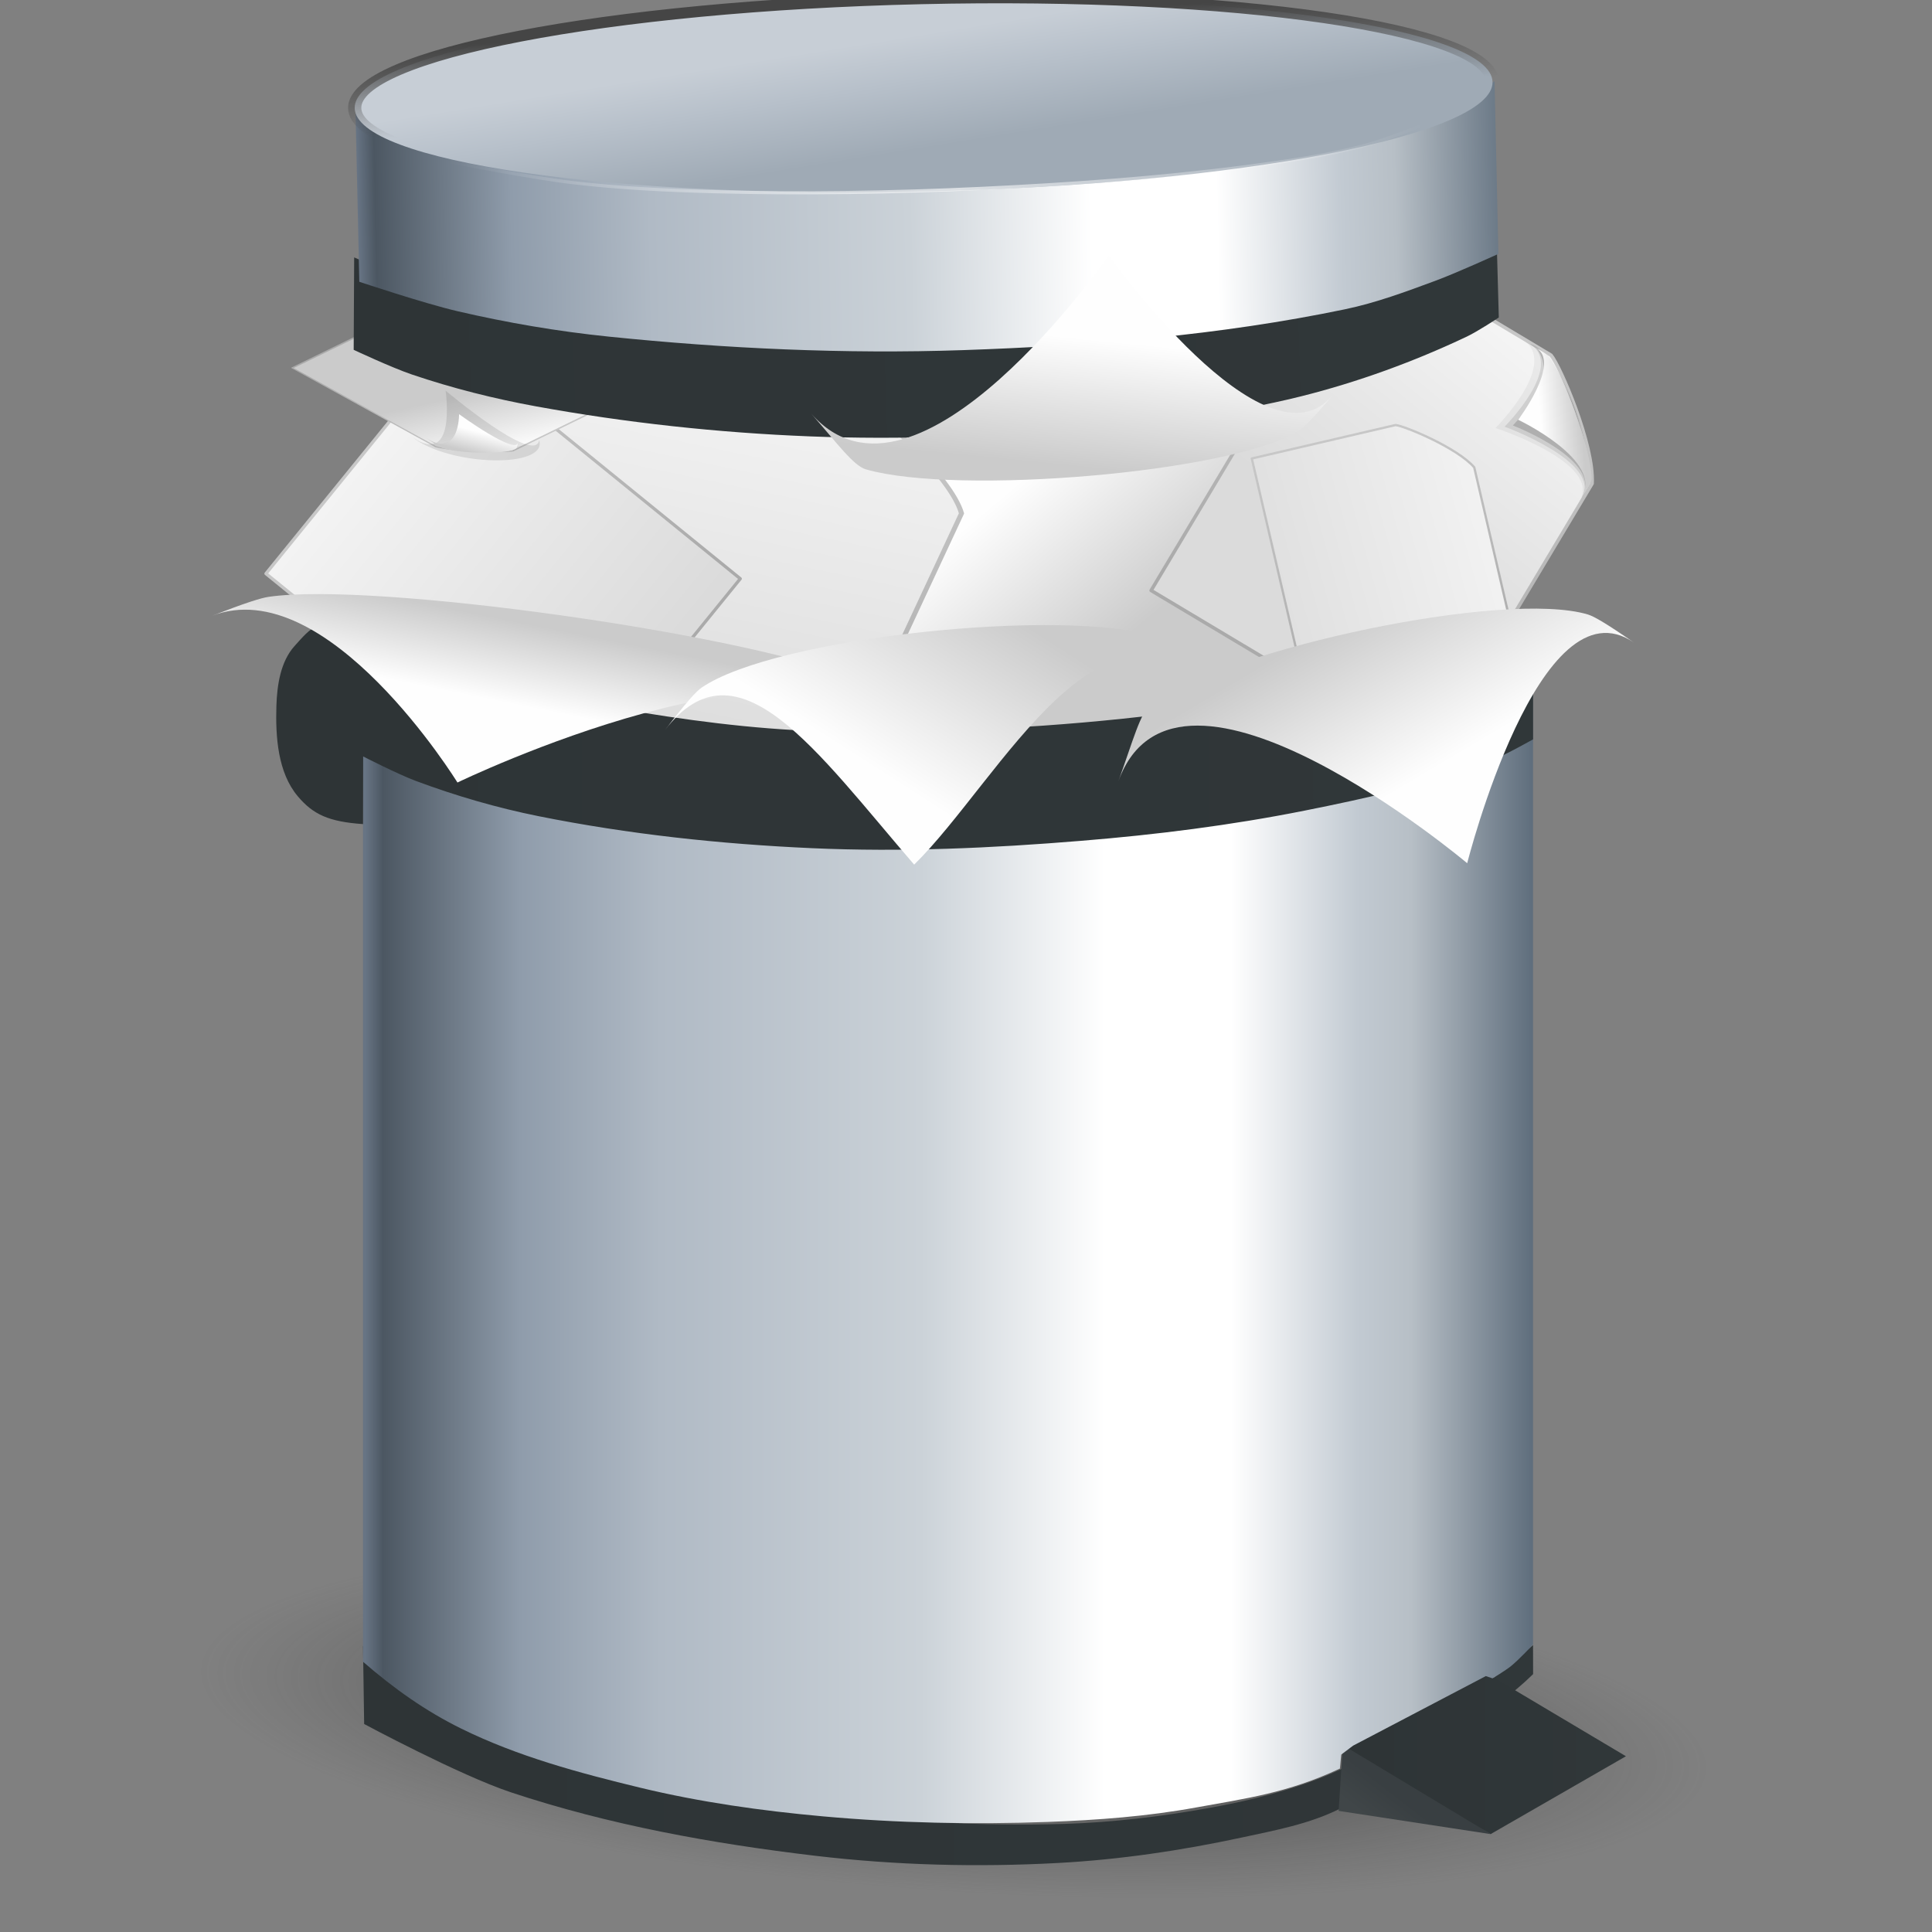 <?xml version="1.0" encoding="UTF-8" standalone="no"?>
<!-- Created with Inkscape (http://www.inkscape.org/) -->

<svg
   xmlns:dc="http://purl.org/dc/elements/1.1/"
   xmlns:cc="http://creativecommons.org/ns#"
   xmlns:rdf="http://www.w3.org/1999/02/22-rdf-syntax-ns#"
   xmlns:svg="http://www.w3.org/2000/svg"
   xmlns="http://www.w3.org/2000/svg"
   xmlns:xlink="http://www.w3.org/1999/xlink"
   xmlns:sodipodi="http://sodipodi.sourceforge.net/DTD/sodipodi-0.dtd"
   xmlns:inkscape="http://www.inkscape.org/namespaces/inkscape"
   width="16"
   height="16"
   id="svg2"
   version="1.1"
   inkscape:version="0.91 r13725"
   sodipodi:docname="user-trash-full.svg">
  <rect width="100%" height="100%" fill="#808080" stroke="none"/>
  <sodipodi:namedview
     id="base"
     pagecolor="#ffffff"
     bordercolor="#44cc00"
     borderopacity="1"
     inkscape:pageopacity="0.0"
     inkscape:pageshadow="2"
     inkscape:zoom="44.8"
     inkscape:cx="9.6770013"
     inkscape:cy="9.4429352"
     inkscape:document-units="px"
     showgrid="false"
     inkscape:showpageshadow="false"
     objecttolerance="5"
     gridtolerance="3"
     guidetolerance="5"
     inkscape:window-width="1440"
     inkscape:window-height="830"
     inkscape:window-x="0"
     inkscape:window-y="24"
     inkscape:window-maximized="1"
     showguides="true"
     inkscape:guide-bbox="true"
     inkscape:current-layer="g3349-52-0-2" />
  <defs
     id="defs4">
    <linearGradient
       id="linearGradient4197">
      <stop
         style="stop-color:#454545;stop-opacity:1;"
         offset="0"
         id="stop4200" />
      <stop
         style="stop-color:#454545;stop-opacity:0;"
         offset="1"
         id="stop4202" />
    </linearGradient>
    <linearGradient
       id="linearGradient4245">
      <stop
         style="stop-color:#677484;stop-opacity:1;"
         offset="0"
         id="stop4247" />
      <stop
         id="stop4249"
         offset="0.015"
         style="stop-color:#4c5762;stop-opacity:1;" />
      <stop
         id="stop4251"
         offset="0.132"
         style="stop-color:#8f9cab;stop-opacity:1;" />
      <stop
         id="stop4253"
         offset="0.252"
         style="stop-color:#b0bac5;stop-opacity:1;" />
      <stop
         id="stop4255"
         offset="0.475"
         style="stop-color:#cbd2d8;stop-opacity:1;" />
      <stop
         id="stop4257"
         offset="0.632"
         style="stop-color:#ffffff;stop-opacity:1;" />
      <stop
         style="stop-color:#ffffff;stop-opacity:1;"
         offset="0.74"
         id="stop4259" />
      <stop
         style="stop-color:#c2cad2;stop-opacity:1;"
         offset="0.848"
         id="stop4261" />
      <stop
         id="stop4263"
         offset="0.894"
         style="stop-color:#b7bfc6;stop-opacity:1;" />
      <stop
         style="stop-color:#5d6c7b;stop-opacity:1;"
         offset="1"
         id="stop4265" />
    </linearGradient>
    <linearGradient
       id="linearGradient3853">
      <stop
         style="stop-color:#393f42;stop-opacity:1;"
         offset="0"
         id="stop3855" />
      <stop
         style="stop-color:#404648;stop-opacity:1;"
         offset="1"
         id="stop3857" />
    </linearGradient>
    <linearGradient
       id="linearGradient3829">
      <stop
         style="stop-color:#2e3436;stop-opacity:1;"
         offset="0"
         id="stop3831" />
      <stop
         style="stop-color:#303739;stop-opacity:1;"
         offset="1"
         id="stop3833" />
    </linearGradient>
    <linearGradient
       inkscape:collect="always"
       xlink:href="#linearGradient4245"
       id="linearGradient3843"
       x1="111.643"
       y1="308.181"
       x2="415.5"
       y2="308.181"
       gradientUnits="userSpaceOnUse"
       gradientTransform="matrix(0.125,0,0,0.125,2.831,985)" />
    <linearGradient
       inkscape:collect="always"
       xlink:href="#linearGradient3829"
       id="linearGradient3851"
       x1="367"
       y1="464.232"
       x2="438"
       y2="464.232"
       gradientUnits="userSpaceOnUse"
       gradientTransform="matrix(0.125,0,0,0.125,2.831,985)" />
    <linearGradient
       inkscape:collect="always"
       xlink:href="#linearGradient3853"
       id="linearGradient3859"
       x1="380.627"
       y1="477.557"
       x2="374.864"
       y2="485.007"
       gradientUnits="userSpaceOnUse"
       gradientTransform="matrix(0.125,0,0,0.125,2.831,985)" />
    <linearGradient
       inkscape:collect="always"
       xlink:href="#linearGradient3829"
       id="linearGradient3867"
       x1="113.875"
       y1="466.236"
       x2="414.964"
       y2="466.236"
       gradientUnits="userSpaceOnUse"
       gradientTransform="matrix(0.125,0,0,0.125,2.831,985)" />
    <linearGradient
       id="linearGradient4014">
      <stop
         style="stop-color:#000000;stop-opacity:1;"
         offset="0"
         id="stop4016" />
      <stop
         style="stop-color:#434343;stop-opacity:0;"
         offset="1"
         id="stop4018" />
    </linearGradient>
    <radialGradient
       inkscape:collect="always"
       xlink:href="#linearGradient4014"
       id="radialGradient3928"
       gradientUnits="userSpaceOnUse"
       gradientTransform="matrix(0.929,-0.01,-0.036,0.259,35.577,329.235)"
       cx="279.307"
       cy="440.784"
       fx="279.307"
       fy="440.784"
       r="202.025" />
    <linearGradient
       inkscape:collect="always"
       xlink:href="#linearGradient8589-2-8-0-7-6"
       id="linearGradient4327"
       gradientUnits="userSpaceOnUse"
       gradientTransform="matrix(2.661,0,0,2.775,0.746,-3.566)"
       x1="32.892"
       y1="8.059"
       x2="37.713"
       y2="6.313" />
    <linearGradient
       id="linearGradient8589-2-8-0-7-6">
      <stop
         offset="0"
         style="stop-color:#fefefe;stop-opacity:1"
         id="stop8591-7-2-8-5-1" />
      <stop
         offset="1"
         style="stop-color:#cbcbcb;stop-opacity:1"
         id="stop8593-9-2-4-2-0" />
    </linearGradient>
    <linearGradient
       y2="5.791"
       x2="35.229"
       y1="7.752"
       x1="33.398"
       gradientTransform="matrix(2.661,0,0,2.775,0.746,-3.566)"
       gradientUnits="userSpaceOnUse"
       id="linearGradient3832"
       xlink:href="#linearGradient8589-2-8"
       inkscape:collect="always" />
    <linearGradient
       id="linearGradient8589-2-8">
      <stop
         offset="0"
         style="stop-color:#fefefe;stop-opacity:1"
         id="stop8591-7-2" />
      <stop
         offset="1"
         style="stop-color:#cbcbcb;stop-opacity:1"
         id="stop8593-9-2" />
    </linearGradient>
    <linearGradient
       id="linearGradient8589-2-8-0">
      <stop
         offset="0"
         style="stop-color:#fefefe;stop-opacity:1"
         id="stop8591-7-2-8" />
      <stop
         offset="1"
         style="stop-color:#cbcbcb;stop-opacity:1"
         id="stop8593-9-2-4" />
    </linearGradient>
    <linearGradient
       id="linearGradient4245-5">
      <stop
         style="stop-color:#677484;stop-opacity:1;"
         offset="0"
         id="stop4247-0" />
      <stop
         id="stop4249-9"
         offset="0.015"
         style="stop-color:#4c5762;stop-opacity:1;" />
      <stop
         id="stop4251-0"
         offset="0.132"
         style="stop-color:#8f9cab;stop-opacity:1;" />
      <stop
         id="stop4253-4"
         offset="0.252"
         style="stop-color:#b0bac5;stop-opacity:1;" />
      <stop
         id="stop4255-0"
         offset="0.475"
         style="stop-color:#cbd2d8;stop-opacity:1;" />
      <stop
         id="stop4257-1"
         offset="0.632"
         style="stop-color:#ffffff;stop-opacity:1;" />
      <stop
         style="stop-color:#ffffff;stop-opacity:1;"
         offset="0.74"
         id="stop4259-3" />
      <stop
         style="stop-color:#c2cad2;stop-opacity:1;"
         offset="0.848"
         id="stop4261-7" />
      <stop
         id="stop4263-4"
         offset="0.894"
         style="stop-color:#b7bfc6;stop-opacity:1;" />
      <stop
         style="stop-color:#5d6c7b;stop-opacity:1;"
         offset="1"
         id="stop4265-1" />
    </linearGradient>
    <linearGradient
       id="linearGradient3927-8">
      <stop
         style="stop-color:#c7ced6;stop-opacity:1;"
         offset="0"
         id="stop3929-7" />
      <stop
         id="stop3931-0"
         offset="0.398"
         style="stop-color:#b7c0ca;stop-opacity:1;" />
      <stop
         style="stop-color:#9faab5;stop-opacity:1;"
         offset="1"
         id="stop3933-4" />
    </linearGradient>
    <linearGradient
       id="linearGradient4167-1-8">
      <stop
         style="stop-color:#ffffff;stop-opacity:0;"
         offset="0"
         id="stop4169-1-0" />
      <stop
         id="stop4171-0-4"
         offset="0.519"
         style="stop-color:#ffffff;stop-opacity:0.635;" />
      <stop
         style="stop-color:#ffffff;stop-opacity:0;"
         offset="1"
         id="stop4173-3-2" />
    </linearGradient>
    <linearGradient
       id="linearGradient3829-6">
      <stop
         id="stop3831-6"
         offset="0"
         style="stop-color:#2e3436;stop-opacity:1;" />
      <stop
         id="stop3833-0"
         offset="1"
         style="stop-color:#303739;stop-opacity:1;" />
    </linearGradient>
    <linearGradient
       id="linearGradient3600-1-9">
      <stop
         offset="0"
         style="stop-color:#f4f4f4;stop-opacity:1"
         id="stop3602-1-6" />
      <stop
         offset="1"
         style="stop-color:#dbdbdb;stop-opacity:1"
         id="stop3604-3-4" />
    </linearGradient>
    <linearGradient
       id="linearGradient3104-5-0">
      <stop
         offset="0"
         style="stop-color:#aaaaaa;stop-opacity:1"
         id="stop3106-8-2" />
      <stop
         offset="1"
         style="stop-color:#c8c8c8;stop-opacity:1"
         id="stop3108-1-9" />
    </linearGradient>
    <linearGradient
       inkscape:collect="always"
       xlink:href="#linearGradient8589-3-7-2"
       id="linearGradient3380-0"
       gradientUnits="userSpaceOnUse"
       gradientTransform="matrix(2.657,0,0,2.542,0.229,-4.913)"
       x1="25.132"
       y1="0.985"
       x2="19.296"
       y2="20.789" />
    <linearGradient
       id="linearGradient8589-3-7-2">
      <stop
         offset="0"
         style="stop-color:#fefefe;stop-opacity:1"
         id="stop8591-9-4-7" />
      <stop
         offset="1"
         style="stop-color:#cbcbcb;stop-opacity:1"
         id="stop8593-7-6-6" />
    </linearGradient>
    <linearGradient
       inkscape:collect="always"
       xlink:href="#linearGradient3104-2"
       id="linearGradient3382-77"
       gradientUnits="userSpaceOnUse"
       gradientTransform="matrix(2.146,0,0,2.379,158.09,-7.747)"
       x1="-51.786"
       y1="50.786"
       x2="-51.786"
       y2="2.906" />
    <linearGradient
       id="linearGradient3104-2">
      <stop
         offset="0"
         style="stop-color:#aaaaaa;stop-opacity:1"
         id="stop3106-7" />
      <stop
         offset="1"
         style="stop-color:#c8c8c8;stop-opacity:1"
         id="stop3108-32" />
    </linearGradient>
    <linearGradient
       y2="5.457"
       x2="36.358"
       y1="8.059"
       x1="32.892"
       gradientTransform="matrix(3.359,-2.277,-0.657,5.488,-21.648,59.313)"
       gradientUnits="userSpaceOnUse"
       id="linearGradient5141"
       xlink:href="#linearGradient8589-9"
       inkscape:collect="always" />
    <linearGradient
       id="linearGradient8589-9">
      <stop
         offset="0"
         style="stop-color:#fefefe;stop-opacity:1"
         id="stop8591-1" />
      <stop
         offset="1"
         style="stop-color:#cbcbcb;stop-opacity:1"
         id="stop8593-3" />
    </linearGradient>
    <linearGradient
       id="linearGradient3600">
      <stop
         offset="0"
         style="stop-color:#f4f4f4;stop-opacity:1"
         id="stop3602" />
      <stop
         offset="1"
         style="stop-color:#dbdbdb;stop-opacity:1"
         id="stop3604" />
    </linearGradient>
    <linearGradient
       id="linearGradient3104">
      <stop
         offset="0"
         style="stop-color:#aaaaaa;stop-opacity:1"
         id="stop3106" />
      <stop
         offset="1"
         style="stop-color:#c8c8c8;stop-opacity:1"
         id="stop3108" />
    </linearGradient>
    <linearGradient
       id="linearGradient8589">
      <stop
         offset="0"
         style="stop-color:#fefefe;stop-opacity:1"
         id="stop8591" />
      <stop
         offset="1"
         style="stop-color:#cbcbcb;stop-opacity:1"
         id="stop8593" />
    </linearGradient>
    <linearGradient
       inkscape:collect="always"
       xlink:href="#linearGradient3600-103"
       id="linearGradient3380-3"
       gradientUnits="userSpaceOnUse"
       gradientTransform="matrix(2.657,0,0,2.542,-8.222,2.73)"
       x1="25.132"
       y1="0.985"
       x2="25.132"
       y2="47.013" />
    <linearGradient
       id="linearGradient3600-103">
      <stop
         offset="0"
         style="stop-color:#f4f4f4;stop-opacity:1"
         id="stop3602-67" />
      <stop
         offset="1"
         style="stop-color:#dbdbdb;stop-opacity:1"
         id="stop3604-32" />
    </linearGradient>
    <linearGradient
       inkscape:collect="always"
       xlink:href="#linearGradient3104-1"
       id="linearGradient3382-2"
       gradientUnits="userSpaceOnUse"
       gradientTransform="matrix(2.146,0,0,2.379,149.64,-0.104)"
       x1="-51.786"
       y1="50.786"
       x2="-51.786"
       y2="2.906" />
    <linearGradient
       id="linearGradient3104-1">
      <stop
         offset="0"
         style="stop-color:#aaaaaa;stop-opacity:1"
         id="stop3106-5" />
      <stop
         offset="1"
         style="stop-color:#c8c8c8;stop-opacity:1"
         id="stop3108-33" />
    </linearGradient>
    <linearGradient
       inkscape:collect="always"
       xlink:href="#linearGradient3600-5"
       id="linearGradient3380-6"
       gradientUnits="userSpaceOnUse"
       gradientTransform="matrix(2.657,0,0,2.542,0.229,-4.913)"
       x1="25.132"
       y1="0.985"
       x2="25.132"
       y2="47.013" />
    <linearGradient
       id="linearGradient3600-5">
      <stop
         offset="0"
         style="stop-color:#f4f4f4;stop-opacity:1"
         id="stop3602-6" />
      <stop
         offset="1"
         style="stop-color:#dbdbdb;stop-opacity:1"
         id="stop3604-302" />
    </linearGradient>
    <linearGradient
       inkscape:collect="always"
       xlink:href="#linearGradient3104-7"
       id="linearGradient3382-0"
       gradientUnits="userSpaceOnUse"
       gradientTransform="matrix(2.146,0,0,2.379,158.09,-7.747)"
       x1="-51.786"
       y1="50.786"
       x2="-51.786"
       y2="2.906" />
    <linearGradient
       id="linearGradient3104-7">
      <stop
         offset="0"
         style="stop-color:#aaaaaa;stop-opacity:1"
         id="stop3106-4" />
      <stop
         offset="1"
         style="stop-color:#c8c8c8;stop-opacity:1"
         id="stop3108-7" />
    </linearGradient>
    <linearGradient
       id="linearGradient8589-2">
      <stop
         offset="0"
         style="stop-color:#fefefe;stop-opacity:1"
         id="stop8591-7" />
      <stop
         offset="1"
         style="stop-color:#cbcbcb;stop-opacity:1"
         id="stop8593-9" />
    </linearGradient>
    <linearGradient
       y2="31.251"
       x2="27.643"
       y1="16.272"
       x1="23.666"
       gradientTransform="matrix(3.739,0,0,3.578,-35.919,-59.539)"
       gradientUnits="userSpaceOnUse"
       id="linearGradient3553"
       xlink:href="#linearGradient8589-2"
       inkscape:collect="always" />
    <linearGradient
       id="linearGradient3829-68">
      <stop
         id="stop3831-3"
         offset="0"
         style="stop-color:#2e3436;stop-opacity:1;" />
      <stop
         id="stop3833-8"
         offset="1"
         style="stop-color:#303739;stop-opacity:1;" />
    </linearGradient>
    <linearGradient
       gradientTransform="matrix(0.123,0,0,0.123,2.948,986.24)"
       y2="128.835"
       x2="417.967"
       y1="128.835"
       x1="86.908"
       gradientUnits="userSpaceOnUse"
       id="linearGradient3570-3"
       xlink:href="#linearGradient3829-68"
       inkscape:collect="always" />
    <linearGradient
       id="linearGradient8589-2-8-0-7">
      <stop
         offset="0"
         style="stop-color:#fefefe;stop-opacity:1"
         id="stop8591-7-2-8-5" />
      <stop
         offset="1"
         style="stop-color:#cbcbcb;stop-opacity:1"
         id="stop8593-9-2-4-2" />
    </linearGradient>
    <linearGradient
       y2="5.457"
       x2="36.358"
       y1="8.059"
       x1="32.892"
       gradientTransform="matrix(2.661,0,0,2.775,0.746,-3.566)"
       gradientUnits="userSpaceOnUse"
       id="linearGradient3591"
       xlink:href="#linearGradient8589-2-8-0-7"
       inkscape:collect="always" />
    <linearGradient
       inkscape:collect="always"
       xlink:href="#linearGradient3600"
       id="linearGradient3433"
       gradientUnits="userSpaceOnUse"
       gradientTransform="matrix(2.657,0,0,2.542,0.229,-4.913)"
       x1="27.806"
       y1="3.698"
       x2="23.242"
       y2="33.306" />
    <linearGradient
       inkscape:collect="always"
       xlink:href="#linearGradient3104"
       id="linearGradient3435"
       gradientUnits="userSpaceOnUse"
       gradientTransform="matrix(2.146,0,0,2.379,158.09,-7.747)"
       x1="-51.786"
       y1="50.786"
       x2="-51.786"
       y2="2.906" />
    <linearGradient
       inkscape:collect="always"
       xlink:href="#linearGradient8589"
       id="linearGradient3437"
       gradientUnits="userSpaceOnUse"
       gradientTransform="matrix(2.661,0,0,2.775,0.746,-3.566)"
       x1="32.892"
       y1="8.059"
       x2="36.358"
       y2="5.457" />
    <linearGradient
       inkscape:collect="always"
       xlink:href="#linearGradient8589-2-8-0"
       id="linearGradient3439"
       gradientUnits="userSpaceOnUse"
       gradientTransform="matrix(2.661,0,0,2.775,0.746,-3.566)"
       x1="32.892"
       y1="8.059"
       x2="35.51"
       y2="5.662" />
    <linearGradient
       inkscape:collect="always"
       xlink:href="#linearGradient3600-1-9"
       id="linearGradient3441"
       gradientUnits="userSpaceOnUse"
       gradientTransform="matrix(2.657,0,0,2.542,-1.998,-21.014)"
       x1="46.042"
       y1="18.577"
       x2="-4.035"
       y2="20.485" />
    <linearGradient
       inkscape:collect="always"
       xlink:href="#linearGradient3104-5-0"
       id="linearGradient3443"
       gradientUnits="userSpaceOnUse"
       gradientTransform="matrix(2.146,0,0,2.379,155.863,-23.847)"
       x1="-51.786"
       y1="50.786"
       x2="-51.786"
       y2="2.906" />
    <linearGradient
       inkscape:collect="always"
       xlink:href="#linearGradient4245-5"
       id="linearGradient3421"
       gradientUnits="userSpaceOnUse"
       gradientTransform="matrix(0.255,0,0,0.255,-28.878,887.504)"
       x1="111.107"
       y1="109.407"
       x2="420.857"
       y2="109.407" />
    <linearGradient
       inkscape:collect="always"
       xlink:href="#linearGradient3927-8"
       id="linearGradient3423"
       gradientUnits="userSpaceOnUse"
       x1="257.716"
       y1="37.433"
       x2="263.681"
       y2="73.443" />
    <linearGradient
       inkscape:collect="always"
       xlink:href="#linearGradient4167-1-8"
       id="linearGradient3425"
       gradientUnits="userSpaceOnUse"
       gradientTransform="matrix(0.255,0,0,0.255,-29.282,887)"
       x1="137.357"
       y1="91.399"
       x2="397.643"
       y2="91.399" />
    <linearGradient
       inkscape:collect="always"
       xlink:href="#linearGradient3829-6"
       id="linearGradient3427"
       gradientUnits="userSpaceOnUse"
       gradientTransform="matrix(0.122,-0.002,0.004,0.128,2.296,980.616)"
       x1="86.908"
       y1="128.835"
       x2="417.967"
       y2="128.835" />
    <linearGradient
       inkscape:collect="always"
       xlink:href="#linearGradient4197"
       id="linearGradient4204"
       x1="192.952"
       y1="34.837"
       x2="194.093"
       y2="63.58"
       gradientUnits="userSpaceOnUse" />
  </defs>
  <g
     id="layer1"
     transform="matrix(0.255,0,0,0.255,-1.254,-251.509)">
    <path
       sodipodi:type="arc"
       style="opacity:0.725;fill:url(#radialGradient3928);fill-opacity:1;stroke:none"
       id="path4012"
       sodipodi:cx="279.30719"
       sodipodi:cy="440.78424"
       sodipodi:rx="201.52544"
       sodipodi:ry="55.053314"
       d="m 480.833,440.784 a 201.525,55.053 0 1 1 -403.051,0 201.525,55.053 0 1 1 403.051,0 z"
       transform="matrix(0.126,0,0.161,0.111,-70.228,993.25)" />
    <path
       style="fill:url(#linearGradient3867);fill-opacity:1;stroke:none"
       d="m 54.706,1039.737 -1.297,1.076 c 0,0 -2.674,1.791 -4.096,2.539 -0.666,0.35 -1.355,0.663 -2.067,0.907 -1.008,0.344 -2.051,0.588 -3.099,0.775 -1.536,0.275 -3.093,0.461 -4.653,0.51 -2.728,0.085 -5.466,-0.09 -8.18,-0.383 -2.229,-0.241 -4.481,-0.488 -6.629,-1.127 -1.559,-0.464 -3.046,-1.17 -4.476,-1.946 -1.23,-0.668 -3.502,-2.317 -3.502,-2.317 l 0.037,2.529 c 0,0 3.106,1.667 4.771,2.22 3.192,1.06 6.537,1.664 9.877,2.059 2.613,0.309 5.263,0.376 7.891,0.234 2.003,-0.108 3.999,-0.404 5.96,-0.826 1.084,-0.233 2.201,-0.44 3.192,-0.937 1.268,-0.636 2.216,-1.781 3.405,-2.555 0.721,-0.469 2.25,-1.261 2.25,-1.261 0,0 0.232,-0.194 0.344,-0.296 0.093,-0.084 0.274,-0.259 0.274,-0.259 z"
       id="path3000"
       inkscape:connector-curvature="0"
       sodipodi:nodetypes="ccaaaaaaaccaaaaaacacc" />
    <path
       style="fill:url(#linearGradient3859);fill-opacity:1;stroke:none"
       d="m 48.392,1045.122 0.126,-1.965 0.442,-0.156 4.37,2.875 z"
       id="path2996"
       inkscape:connector-curvature="0"
       sodipodi:nodetypes="ccccc" />
    <path
       style="fill:url(#linearGradient3851);fill-opacity:1;stroke:none"
       d="m 48.557,1043.002 4.53,-2.413 4.636,2.758 -4.393,2.528 z"
       id="path2998"
       inkscape:connector-curvature="0"
       sodipodi:nodetypes="ccccc" />
    <g
       id="g3349-5"
       transform="matrix(0.099,-0.048,0.048,0.099,33.493,1004.086)"
       style="stroke:#cdcdcd;stroke-opacity:1">
      <path
         style="fill:url(#linearGradient3553);fill-opacity:1;stroke:#cdcdcd;stroke-width:1.407;stroke-linecap:butt;stroke-linejoin:round;stroke-miterlimit:4;stroke-opacity:1;stroke-dasharray:none;stroke-dashoffset:0;display:inline"
         id="path4160-4"
         d="m -11.614,-50.514 c 29.99,0 59.98,0 89.971,0 5.261,1.776 33.524,22.009 40.905,36.018 -1e-5,42.877 -1e-5,85.755 -1e-5,128.632 -43.625,0 -87.25,0 -130.875,0 -2e-6,-54.883 -4e-6,-109.767 -7e-6,-164.65 z"
         inkscape:connector-curvature="0" />
    </g>
    <g
       id="g3349-88"
       transform="matrix(0.158,0.033,-0.049,0.105,20.013,996.492)">
      <path
         style="fill:url(#linearGradient3380-6);fill-opacity:1;stroke:url(#linearGradient3382-0);stroke-width:1;stroke-linecap:butt;stroke-linejoin:round;stroke-miterlimit:4;stroke-opacity:1;stroke-dasharray:none;stroke-dashoffset:0;display:inline"
         id="path4160-9"
         d="m 17.5,1.5 c 21.311,0 42.622,0 63.933,0 3.738,1.262 23.822,15.639 29.067,25.594 0,30.469 0,60.937 0,91.406 -31,0 -62,0 -93,0 0,-39 0,-78 0,-117 z"
         inkscape:connector-curvature="0" />
    </g>
    <g
       id="g3349-86"
       transform="matrix(0.065,-0.08,0.08,0.065,12.235,1005.069)">
      <path
         style="fill:url(#linearGradient3380-3);fill-opacity:1;stroke:url(#linearGradient3382-2);stroke-width:1;stroke-linecap:butt;stroke-linejoin:round;stroke-miterlimit:4;stroke-opacity:1;stroke-dasharray:none;stroke-dashoffset:0;display:inline"
         id="path4160-93"
         d="m 9.05,9.143 c 21.311,0 42.622,0 63.933,0 3.738,1.262 23.822,15.639 29.067,25.594 0,30.469 0,60.937 0,91.406 -31,0 -62,0 -93,0 0,-39 0,-78 0,-117 z"
         inkscape:connector-curvature="0" />
    </g>
    <path
       style="fill:url(#linearGradient3843);fill-opacity:1;stroke:none"
       d="m 48.434,1043.747 c -1.699,0.799 -3.082,0.974 -4.667,1.263 -1.586,0.29 -3.203,0.411 -4.814,0.47 -2.44,0.088 -4.891,0.038 -7.322,-0.182 -1.989,-0.18 -3.978,-0.46 -5.92,-0.929 -1.984,-0.48 -3.984,-1.017 -5.815,-1.92 -1.154,-0.569 -2.172,-1.288 -3.19,-2.172 l 0,-32.364 c 0,0 3.032,1.415 4.631,1.882 2.142,0.625 4.368,0.948 6.584,1.208 2.882,0.339 5.792,0.46 8.695,0.459 2.525,-7e-4 5.06,-0.078 7.563,-0.403 1.531,-0.199 3.049,-0.52 4.533,-0.943 1.347,-0.384 2.672,-0.86 3.947,-1.439 0.709,-0.322 2.046,-1.125 2.046,-1.125 l 0,32.169 c 0,0 -0.455,0.488 -0.713,0.697 -0.187,0.151 -0.602,0.399 -0.602,0.399 l -0.218,-0.073 -4.31,2.259 -0.385,0.29 z"
       id="path3002"
       inkscape:connector-curvature="0"
       sodipodi:nodetypes="caaaaaccaaaaaaccaccccc" />
    <g
       id="g3349"
       transform="matrix(0.097,0.058,-0.058,0.097,47.478,992.977)">
      <path
         style="fill:url(#linearGradient3433);fill-opacity:1;stroke:url(#linearGradient3435);stroke-width:1;stroke-linecap:butt;stroke-linejoin:round;stroke-miterlimit:4;stroke-opacity:1;stroke-dasharray:none;stroke-dashoffset:0;display:inline"
         id="path4160"
         d="m 17.5,1.5 c 21.311,0 42.622,0 63.933,0 3.738,1.262 23.822,15.639 29.067,25.594 0,30.469 0,60.937 0,91.406 -31,0 -62,0 -93,0 0,-39 0,-78 0,-117 z"
         inkscape:connector-curvature="0" />
      <path
         sodipodi:nodetypes="cccsscc"
         style="opacity:0.05;fill:#000000;fill-opacity:1;fill-rule:evenodd;stroke:none;display:inline"
         id="path3232"
         d="m 71.923,1.839 c 13.028,0 6.551,25.808 6.551,25.808 0,0 31.51,-7.19 31.51,5.562 0,0 0.072,-6.058 0.072,-6.058 C 103.325,20.42 89.061,7.251 79.881,2.238 c 0,0 -7.958,-0.398 -7.958,-0.398 l 0,0 z"
         inkscape:connector-curvature="0" />
      <path
         sodipodi:nodetypes="ccccc"
         style="opacity:0.1;fill:#000000;fill-opacity:1;fill-rule:evenodd;stroke:none;display:inline"
         id="path3230"
         d="m 74.396,1.839 c 12.182,0 6.125,24.131 6.125,24.131 0,0 29.463,-5.641 29.463,6.141 C 111.544,22.059 83.997,-1.289 74.396,1.839 l 0,0 z"
         inkscape:connector-curvature="0" />
      <path
         sodipodi:nodetypes="cscc"
         style="opacity:0.15;fill:#000000;fill-opacity:1;fill-rule:evenodd;stroke:none;display:inline"
         id="path12038"
         d="m 30.771,9.404 c 0,0 10.358,-1.802 10.358,2.819 0,-2.61 -5.832,-9.909 -12.511,-11.302 3.247,1.243 2.806,5.407 2.153,8.483 z"
         inkscape:connector-curvature="0"
         transform="matrix(2.667,0,0,2.667,0.309,-0.617)" />
      <path
         style="fill:url(#linearGradient3437);fill-opacity:1;fill-rule:evenodd;stroke:none;display:inline"
         id="path4474"
         d="m 76.621,1.839 c 8.497,0 6.229,20.432 6.229,20.432 0,0 27.134,-2.616 27.134,9.707 0,-3.003 0.229,-5.153 -0.357,-6.09 C 105.418,19.157 87.239,4.052 80.674,2.073 80.183,1.925 79.094,1.839 76.621,1.839 z"
         inkscape:connector-curvature="0" />
    </g>
    <g
       id="g3349-5-4"
       transform="matrix(0.073,-0.017,0.017,0.073,44.705,1002.526)"
       inkscape:transform-center-x="-1.2940025"
       inkscape:transform-center-y="3.6187068">
      <path
         style="fill:url(#linearGradient3441);fill-opacity:1;stroke:url(#linearGradient3443);stroke-width:1;stroke-linecap:butt;stroke-linejoin:round;stroke-miterlimit:4;stroke-opacity:1;stroke-dasharray:none;stroke-dashoffset:0;display:inline"
         id="path4160-4-9"
         d="m 15.273,-14.601 c 21.311,0 42.622,0 63.933,0 3.738,1.262 23.822,15.639 29.067,25.594 0,30.469 0,60.937 0,91.406 -31,0 -62,0 -93,0 0,-39 0,-78 0,-117 z"
         inkscape:connector-curvature="0" />
    </g>
    <path
       sodipodi:nodetypes="caaaccaaaccaaaaaacc"
       inkscape:connector-curvature="0"
       id="path3004-3"
       d="m 54.706,1006.532 c 0,0 -1.274,0.727 -1.971,0.931 -6.562,1.919 -13.507,2.656 -20.344,2.612 -4.454,-0.029 -8.858,-1.019 -13.229,-1.875 -0.801,-0.157 -2.376,-0.596 -2.376,-0.596 0,0 -0.078,-0.393 -0.078,-1.252 -1.461,0.022 -1.689,0.342 -2.227,0.942 -0.452,0.503 -0.566,1.266 -0.587,1.943 -0.031,1.003 0.046,2.163 0.692,2.93 0.495,0.589 1.001,0.83 2.122,0.907 l 0.004,-2.197 c 0,0 1.123,0.576 1.713,0.796 1.295,0.483 2.63,0.872 3.985,1.144 2.921,0.586 5.902,0.906 8.878,1.039 2.915,0.13 5.842,0 8.75,-0.24 2.431,-0.197 4.858,-0.503 7.25,-0.98 2.015,-0.402 4.037,-0.851 5.957,-1.58 0.51,-0.194 1.462,-0.735 1.462,-0.735 z"
       style="fill:url(#linearGradient3570-3);fill-opacity:1;stroke:none;display:inline" />
    <g
       id="g3349-1"
       transform="matrix(-0.041,0.02,-0.051,-0.028,24.985,999.367)">
      <path
         style="fill:url(#linearGradient3380-0);fill-opacity:1;stroke:url(#linearGradient3382-77);stroke-width:1;stroke-linecap:butt;stroke-linejoin:round;stroke-miterlimit:4;stroke-opacity:1;stroke-dasharray:none;stroke-dashoffset:0;display:inline"
         id="path4160-42"
         d="m 17.5,1.5 c 21.311,0 42.622,0 63.933,0 3.738,1.262 23.822,15.639 29.067,25.594 0,30.469 0,60.937 0,91.406 -31,0 -62,0 -93,0 0,-39 0,-78 0,-117 z"
         inkscape:connector-curvature="0" />
      <path
         sodipodi:nodetypes="cccsscc"
         style="opacity:0.05;fill:#000000;fill-opacity:1;fill-rule:evenodd;stroke:none;display:inline"
         id="path3232-9"
         d="m 71.923,1.839 c 13.028,0 6.551,25.808 6.551,25.808 0,0 31.51,-7.19 31.51,5.562 0,0 0.072,-6.058 0.072,-6.058 C 103.325,20.42 89.061,7.251 79.881,2.238 c 0,0 -7.958,-0.398 -7.958,-0.398 l 0,0 z"
         inkscape:connector-curvature="0" />
      <path
         sodipodi:nodetypes="ccccc"
         style="opacity:0.1;fill:#000000;fill-opacity:1;fill-rule:evenodd;stroke:none;display:inline"
         id="path3230-0"
         d="M 62.092,0.19 C 83.536,-14.437 63.557,58.626 63.557,58.626 c 0,0 54.043,-50.754 49.494,-18.634 C 119.679,10.713 80.201,-19.866 62.092,0.19 l 0,0 z"
         inkscape:connector-curvature="0" />
      <path
         style="fill:url(#linearGradient5141);fill-opacity:1;fill-rule:evenodd;stroke:none;display:inline"
         id="path4474-1"
         d="m 72.862,5.057 c 10.727,-7.273 3.028,35.076 3.028,35.076 0,0 34.874,-28.399 31.958,-4.028 0.711,-5.938 1.509,-10.387 0.991,-11.738 C 105.119,14.658 85.743,0.346 77.924,2.05 77.339,2.177 75.984,2.941 72.862,5.057 z"
         inkscape:connector-curvature="0" />
    </g>
    <path
       sodipodi:nodetypes="caaaccaaaaaacc"
       inkscape:connector-curvature="0"
       id="path3004-2"
       d="m 53.516,993.8 c 0,0 -1.438,0.769 -2.2,0.989 -6.205,1.792 -12.639,2.59 -19.009,2.606 -4.454,0.011 -8.914,-0.675 -13.262,-1.755 -0.899,-0.218 -2.625,-0.97 -2.625,-0.97 l -0.016,3.001 c 0,0 1.243,0.583 1.892,0.802 1.315,0.445 2.669,0.786 4.035,1.035 2.932,0.534 5.909,0.856 8.887,0.974 2.947,0.117 5.906,-0 8.844,-0.262 2.386,-0.209 4.787,-0.457 7.111,-1.039 1.847,-0.463 3.654,-1.122 5.375,-1.936 0.367,-0.173 1.046,-0.624 1.046,-0.624 z"
       style="fill:url(#linearGradient3427);fill-opacity:1;stroke:none;display:inline" />
    <g
       id="g3553"
       transform="matrix(0.477,-0.011,0.009,0.403,8.583,625.157)">
      <path
         sodipodi:nodetypes="ccaaccccaaaaac"
         inkscape:connector-curvature="0"
         id="path3006-1"
         d="m 77.001,918.721 0,-13.913 c 0,0 -4.364,2.787 -6.801,3.575 -7.746,2.504 -16.055,2.917 -24.179,3.442 -6.533,0.422 -13.104,0.144 -19.639,-0.241 -8.216,-1.14 -16.76,-0.525 -23.812,-3.772 -1.174,-0.557 -3.128,-2.953 -3.128,-2.953 l 0,13.994 c 0,0 4.364,1.862 6.629,2.551 3.356,1.021 6.792,1.814 10.262,2.33 7.96,1.185 16.033,1.851 24.081,1.746 8.726,-0.115 17.526,-0.719 26.053,-2.578 2.137,-0.466 4.181,-1.306 6.207,-2.131 1.479,-0.602 4.328,-2.05 4.328,-2.05 z"
         style="fill:url(#linearGradient3421);fill-opacity:1;stroke:none" />
      <path
         transform="matrix(0.254,0,0,0.25,-28.185,890.702)"
         d="m 413.571,56.643 c 0,17.16 -68.277,31.071 -152.5,31.071 -84.223,0 -152.5,-13.911 -152.5,-31.071 0,-17.16 68.277,-31.071 152.5,-31.071 84.223,0 152.5,13.911 152.5,31.071 z"
         sodipodi:ry="31.071428"
         sodipodi:rx="152.5"
         sodipodi:cy="56.642857"
         sodipodi:cx="261.07144"
         id="path3096-7"
         style="fill:url(#linearGradient3423);fill-opacity:1;stroke:url(#linearGradient4204);stroke-width:3.547;stroke-miterlimit:4;stroke-opacity:1;stroke-dasharray:none"
         sodipodi:type="arc" />
      <path
         style="fill:none;stroke:url(#linearGradient3425);stroke-width:0.255px;stroke-linecap:butt;stroke-linejoin:miter;stroke-opacity:1"
         d="m 5.729,909.336 c 0,0 5.525,1.453 8.339,1.921 3.174,0.528 6.389,0.809 9.6,0.995 6.085,0.354 12.192,0.41 18.284,0.235 6.045,-0.174 12.097,-0.515 18.096,-1.275 2.706,-0.343 5.424,-0.732 8.047,-1.477 1.469,-0.417 4.267,-1.665 4.267,-1.665"
         id="path4067-2"
         inkscape:connector-curvature="0"
         sodipodi:nodetypes="caaaaac" />
    </g>
    <g
       id="g3349-52-0-2"
       transform="matrix(-0.257,0.302,-0.277,-0.315,68.387,976.601)">
      <path
         style="fill:url(#linearGradient3439);fill-opacity:1;fill-rule:evenodd;stroke:none;display:inline"
         id="path4474-9-8-7"
         d="m 76.621,1.839 c 8.497,0 6.229,20.432 6.229,20.432 0,0 27.134,-2.616 27.134,9.707 0,-3.003 0.229,-5.153 -0.357,-6.09 C 105.418,19.157 87.239,4.052 80.674,2.073 80.183,1.925 79.094,1.839 76.621,1.839 z"
         inkscape:connector-curvature="0" />
    </g>
    <g
       id="g3349-52-0"
       transform="matrix(0.441,-0.171,0.256,0.317,-22.464,1018.831)">
      <path
         style="fill:url(#linearGradient3832);fill-opacity:1;fill-rule:evenodd;stroke:none;display:inline"
         id="path4474-9-8"
         d="m 76.621,1.839 c 8.497,0 6.229,20.432 6.229,20.432 0,0 27.134,-2.616 27.134,9.707 0,-3.003 0.229,-5.153 -0.357,-6.09 C 105.418,19.157 87.239,4.052 80.674,2.073 80.183,1.925 79.094,1.839 76.621,1.839 z"
         inkscape:connector-curvature="0" />
    </g>
    <g
       id="g3349-52-0-2-2-1"
       transform="matrix(0.277,-0.362,0.287,0.371,4.759,1037.079)">
      <path
         style="fill:url(#linearGradient4327);fill-opacity:1;fill-rule:evenodd;stroke:none;display:inline"
         id="path4474-9-8-7-0-6"
         d="m 76.621,1.839 c 8.497,0 7.883,9.575 8.471,20.032 8.818,1.23 24.892,-2.216 24.892,10.107 0,-3.003 0.229,-5.153 -0.357,-6.09 C 105.418,19.157 87.239,4.052 80.674,2.073 80.183,1.925 79.094,1.839 76.621,1.839 z"
         inkscape:connector-curvature="0"
         sodipodi:nodetypes="cccssc" />
    </g>
    <g
       id="g3349-52-0-2-2"
       transform="matrix(-0.362,-0.251,-0.155,0.427,86.011,1025.63)">
      <path
         style="fill:url(#linearGradient3591);fill-opacity:1;fill-rule:evenodd;stroke:none;display:inline"
         id="path4474-9-8-7-0"
         d="m 76.621,1.839 c 8.497,0 6.229,20.432 6.229,20.432 0,0 27.134,-2.616 27.134,9.707 0,-3.003 0.229,-5.153 -0.357,-6.09 C 105.418,19.157 87.239,4.052 80.674,2.073 80.183,1.925 79.094,1.839 76.621,1.839 z"
         inkscape:connector-curvature="0" />
    </g>
  </g>
</svg>
